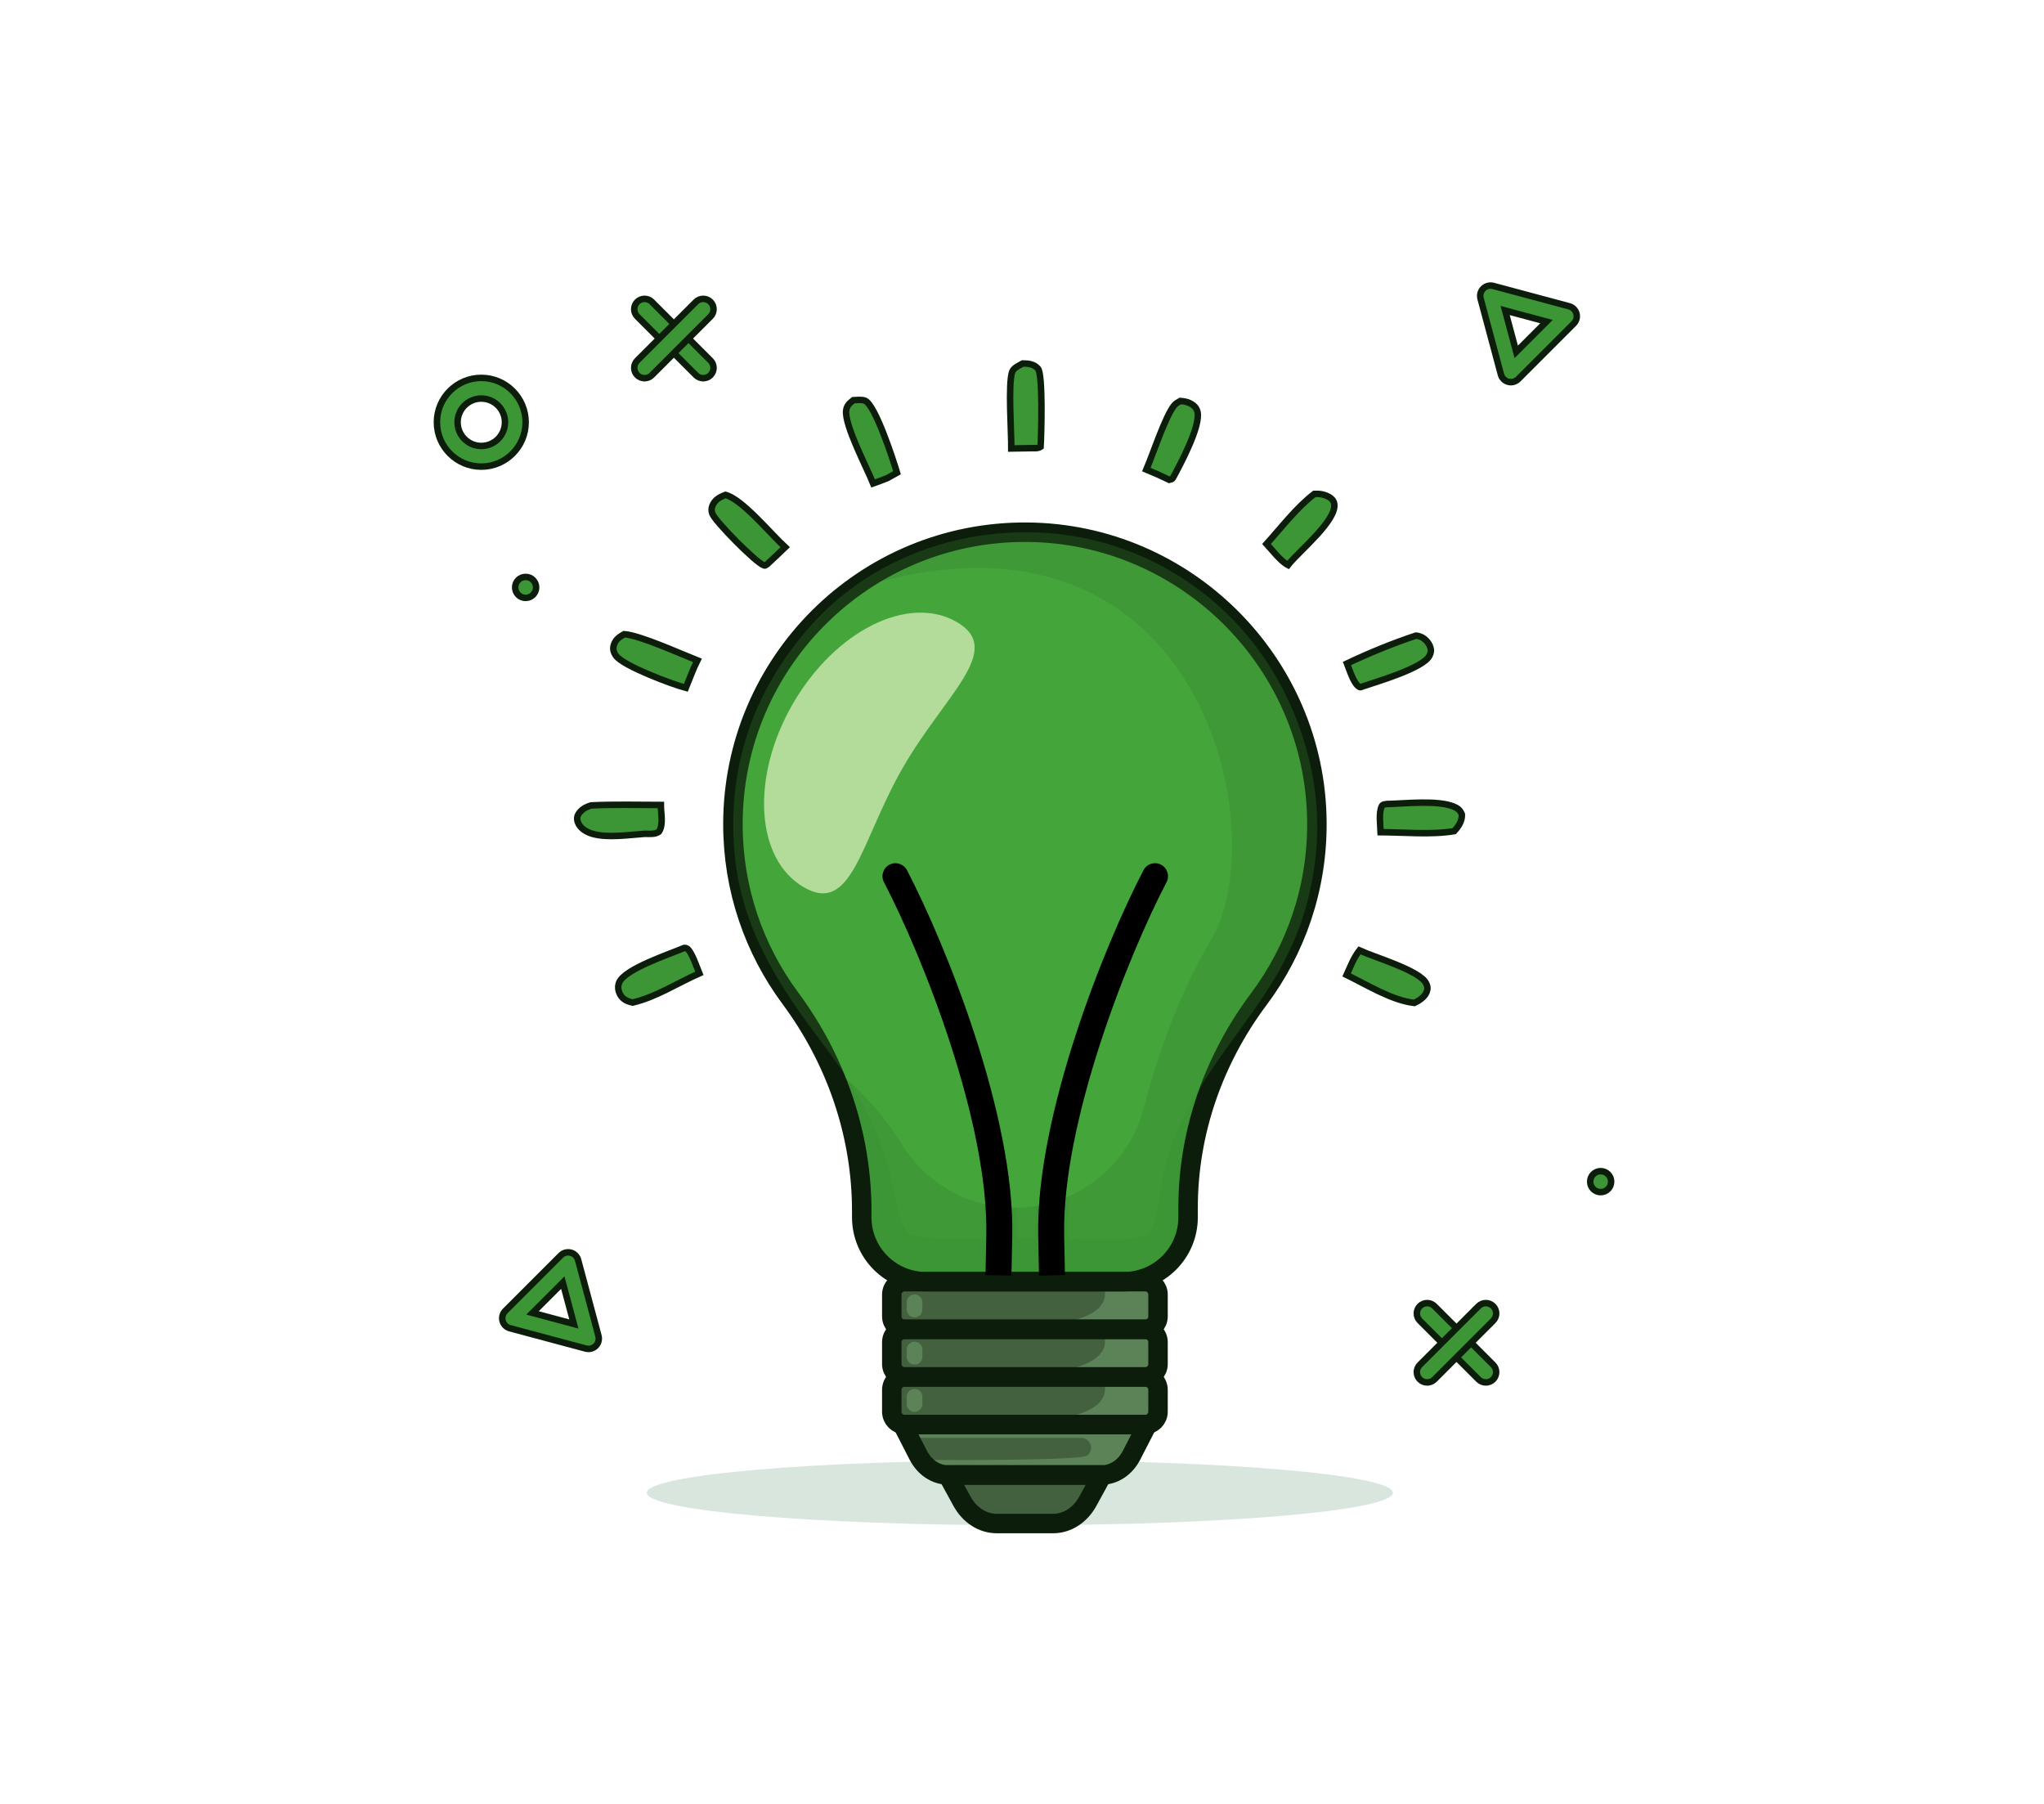 <svg width="315" height="278" viewBox="0 0 315 278" fill="none" xmlns="http://www.w3.org/2000/svg">
<g filter="url(#filter0_f_554_4701)">
<path fill-rule="evenodd" clip-rule="evenodd" d="M157.167 225C188.924 225 214.667 227.239 214.667 230C214.667 232.761 188.924 235 157.167 235C125.411 235 99.668 232.761 99.668 230C99.668 227.239 125.411 225 157.167 225Z" fill="#D9E6DE"/>
</g>
<path d="M169.812 227.257H146.086C144.217 227.257 142.484 226.102 141.51 224.206L139.088 219.495H176.809L174.388 224.206C173.413 226.101 171.68 227.257 169.812 227.257Z" fill="#43613F"/>
<path d="M176.809 219.494L174.387 224.206C173.415 226.102 171.681 227.257 169.811 227.257H146.087C144.479 227.257 142.967 226.4 141.961 224.95C150.137 224.99 166.622 224.973 167.558 224.259C167.571 224.249 167.583 224.24 167.595 224.23C168.704 223.348 168.034 221.549 166.617 221.549H140.144L139.089 219.494H176.809Z" fill="#5C8257"/>
<path d="M176.478 204.817H139.419C138.323 204.817 137.434 203.928 137.434 202.832V199.463C137.434 198.367 138.323 197.478 139.419 197.478H176.478C177.575 197.478 178.463 198.367 178.463 199.463V202.832C178.463 203.928 177.575 204.817 176.478 204.817Z" fill="#43613F"/>
<path d="M176.478 212.156H139.419C138.323 212.156 137.434 211.268 137.434 210.171V206.803C137.434 205.706 138.323 204.817 139.419 204.817H176.478C177.575 204.817 178.463 205.706 178.463 206.803V210.171C178.463 211.267 177.575 212.156 176.478 212.156Z" fill="#43613F"/>
<path d="M176.478 219.495H139.419C138.323 219.495 137.434 218.607 137.434 217.51V214.142C137.434 213.045 138.323 212.156 139.419 212.156H176.478C177.575 212.156 178.463 213.045 178.463 214.142V217.51C178.463 218.607 177.575 219.495 176.478 219.495Z" fill="#43613F"/>
<path d="M178.464 199.462V202.831C178.464 203.929 177.574 204.816 176.479 204.816H146.038C158.201 204.816 173.021 204.68 169.861 197.477H176.479C177.574 197.477 178.464 198.367 178.464 199.462Z" fill="#5C8257"/>
<path d="M178.464 206.802V210.171C178.464 211.269 177.574 212.156 176.479 212.156H146.038C158.201 212.156 173.021 212.02 169.861 204.817H176.479C177.574 204.817 178.464 205.707 178.464 206.802Z" fill="#5C8257"/>
<path d="M178.464 214.143V217.511C178.464 218.61 177.574 219.496 176.479 219.496H146.038C158.201 219.496 173.021 219.361 169.861 212.157H176.479C177.574 212.157 178.464 213.047 178.464 214.143Z" fill="#5C8257"/>
<path d="M202.947 126.673C203.02 136.906 199.677 146.354 193.991 153.949C187.029 163.247 183.096 174.462 183.096 186.079V187.552C183.096 193.034 178.652 197.478 173.169 197.478H142.728C137.246 197.478 132.802 193.034 132.802 187.552V186.573C132.802 174.736 128.839 163.294 121.787 153.788C116.233 146.303 112.949 137.035 112.949 127C112.949 102.038 133.274 81.822 158.278 82.001C182.773 82.177 202.773 102.178 202.947 126.673Z" fill="#43A53A"/>
<path d="M202.946 126.672C203.019 136.906 199.677 146.356 193.992 153.95C187.027 163.247 183.096 174.461 183.096 186.078V187.551C183.096 193.033 178.653 197.477 173.17 197.477H142.729C137.246 197.477 132.802 193.033 132.802 187.551V186.571C132.802 178.7 131.049 171.003 127.799 163.936C127.799 163.936 134.642 169.177 138.92 176.228C142.633 182.343 149.274 186.072 156.427 186.072C161.07 186.072 165.427 184.513 168.918 181.833C172.409 179.153 175.039 175.348 176.227 170.861C178.332 162.91 181.631 153.162 186.541 145.026C196.802 128.022 184.781 73.287 130.982 90.976C138.579 85.278 148.036 81.93 158.277 82.002C182.772 82.178 202.774 102.18 202.946 126.672Z" fill="#3D9635"/>
<path d="M162.304 234.741H153.594C151.435 234.741 149.424 233.447 148.251 231.304L146.037 227.258H169.861L167.647 231.304C166.474 233.447 164.463 234.741 162.304 234.741Z" fill="#43613F"/>
<path d="M202.947 126.673C203.02 136.906 199.677 146.354 193.991 153.949C187.029 163.247 183.096 174.462 183.096 186.079V187.552C183.096 193.034 178.652 197.478 173.169 197.478H142.728C137.246 197.478 132.802 193.034 132.802 187.552V186.573C132.802 174.736 128.839 163.294 121.787 153.788C116.233 146.303 112.949 137.035 112.949 127C112.949 102.038 133.274 81.822 158.278 82.001C182.773 82.177 202.773 102.178 202.947 126.673Z" stroke="#0C1E0B" stroke-width="3" stroke-miterlimit="10" stroke-linecap="round" stroke-linejoin="round"/>
<path d="M176.478 204.817H139.419C138.323 204.817 137.434 203.928 137.434 202.832V199.463C137.434 198.367 138.323 197.478 139.419 197.478H176.478C177.575 197.478 178.463 198.367 178.463 199.463V202.832C178.463 203.928 177.575 204.817 176.478 204.817Z" stroke="#0C1E0B" stroke-width="3" stroke-miterlimit="10" stroke-linecap="round" stroke-linejoin="round"/>
<path d="M176.478 212.156H139.419C138.323 212.156 137.434 211.268 137.434 210.171V206.803C137.434 205.706 138.323 204.817 139.419 204.817H176.478C177.575 204.817 178.463 205.706 178.463 206.803V210.171C178.463 211.267 177.575 212.156 176.478 212.156Z" stroke="#0C1E0B" stroke-width="3" stroke-miterlimit="10" stroke-linecap="round" stroke-linejoin="round"/>
<path d="M176.478 219.495H139.419C138.323 219.495 137.434 218.607 137.434 217.51V214.142C137.434 213.045 138.323 212.156 139.419 212.156H176.478C177.575 212.156 178.463 213.045 178.463 214.142V217.51C178.463 218.607 177.575 219.495 176.478 219.495Z" stroke="#0C1E0B" stroke-width="3" stroke-miterlimit="10" stroke-linecap="round" stroke-linejoin="round"/>
<path d="M169.812 227.257H146.086C144.217 227.257 142.484 226.102 141.51 224.206L139.088 219.495H176.809L174.388 224.206C173.413 226.101 171.68 227.257 169.812 227.257Z" stroke="#0C1E0B" stroke-width="3" stroke-miterlimit="10" stroke-linecap="round" stroke-linejoin="round"/>
<path d="M162.304 234.741H153.594C151.435 234.741 149.424 233.447 148.251 231.304L146.037 227.258H169.861L167.647 231.304C166.474 233.447 164.463 234.741 162.304 234.741Z" stroke="#0C1E0B" stroke-width="3" stroke-miterlimit="10" stroke-linecap="round" stroke-linejoin="round"/>
<path opacity="0.96" d="M139.142 118.275C132.643 129.565 131.36 141.014 123.898 136.719C116.433 132.424 115.653 119.788 122.151 108.495C128.65 97.205 139.966 91.534 147.431 95.828C154.892 100.123 145.64 106.982 139.142 118.275Z" fill="#D5EDB7"/>
<path d="M140.937 202.973C140.269 202.973 139.728 202.432 139.728 201.764V200.651C139.728 199.983 140.269 199.442 140.937 199.442C141.605 199.442 142.147 199.983 142.147 200.651V201.764C142.147 202.432 141.605 202.973 140.937 202.973Z" fill="#5C8257"/>
<path d="M140.937 210.252C140.269 210.252 139.728 209.711 139.728 209.043V207.93C139.728 207.262 140.269 206.721 140.937 206.721C141.605 206.721 142.147 207.262 142.147 207.93V209.043C142.147 209.711 141.605 210.252 140.937 210.252Z" fill="#5C8257"/>
<path d="M140.937 217.531C140.269 217.531 139.728 216.99 139.728 216.322V215.209C139.728 214.541 140.269 214 140.937 214C141.605 214 142.147 214.541 142.147 215.209V216.322C142.147 216.99 141.605 217.531 140.937 217.531Z" fill="#5C8257"/>
<path d="M108.374 58.272C108.781 58.272 109.188 58.117 109.499 57.806C110.121 57.184 110.121 56.176 109.499 55.555L100.456 46.512C99.835 45.891 98.827 45.891 98.205 46.512C97.584 47.134 97.584 48.142 98.205 48.763L107.248 57.806C107.559 58.116 107.966 58.272 108.374 58.272Z" fill="#3D9635" stroke="#0C1E0B"/>
<path d="M99.331 58.272C99.738 58.272 100.146 58.117 100.456 57.806L109.499 48.763C110.121 48.142 110.121 47.134 109.499 46.512C108.878 45.891 107.87 45.891 107.248 46.512L98.205 55.555C97.584 56.176 97.584 57.184 98.205 57.806C98.516 58.116 98.924 58.272 99.331 58.272Z" fill="#3D9635" stroke="#0C1E0B"/>
<path d="M74.17 71.898C77.94 71.898 81.007 68.831 81.007 65.061C81.007 61.291 77.94 58.224 74.17 58.224C70.4 58.224 67.333 61.291 67.333 65.061C67.333 68.831 70.4 71.898 74.17 71.898ZM74.17 61.408C76.184 61.408 77.823 63.047 77.823 65.061C77.823 67.075 76.184 68.714 74.17 68.714C72.156 68.714 70.517 67.075 70.517 65.061C70.517 63.047 72.156 61.408 74.17 61.408Z" fill="#3D9635" stroke="#0C1E0B"/>
<path d="M233.967 58.417L242.532 49.852C242.934 49.45 243.092 48.864 242.944 48.314C242.797 47.765 242.368 47.336 241.819 47.189L230.119 44.054C229.57 43.907 228.983 44.064 228.581 44.466C228.179 44.868 228.022 45.454 228.169 46.004L231.304 57.703C231.452 58.253 231.881 58.682 232.43 58.829C232.979 58.976 233.565 58.819 233.967 58.417ZM238.332 49.551L233.666 54.216L231.958 47.843L238.332 49.551Z" fill="#3D9635" stroke="#0C1E0B"/>
<path d="M86.43 193.421L77.865 201.986C77.463 202.388 77.305 202.974 77.453 203.523C77.6 204.072 78.029 204.502 78.578 204.649L90.278 207.783C90.828 207.93 91.414 207.774 91.816 207.372C92.218 206.97 92.375 206.383 92.228 205.834L89.093 194.134C88.945 193.585 88.516 193.156 87.967 193.009C87.418 192.861 86.832 193.019 86.43 193.421ZM82.065 202.287L86.731 197.621L88.439 203.995L82.065 202.287Z" fill="#3D9635" stroke="#0C1E0B"/>
<path d="M79.39 90.506C79.39 91.399 80.114 92.123 81.007 92.123C81.9 92.123 82.624 91.399 82.624 90.506C82.624 89.613 81.9 88.889 81.007 88.889C80.114 88.889 79.39 89.613 79.39 90.506Z" fill="#3D9635" stroke="#0C1E0B"/>
<path d="M219.939 200.777C219.532 200.777 219.124 200.933 218.814 201.244C218.192 201.865 218.192 202.873 218.814 203.495L227.856 212.537C228.478 213.159 229.486 213.159 230.108 212.537C230.729 211.916 230.729 210.908 230.108 210.286L221.065 201.244C220.754 200.933 220.346 200.777 219.939 200.777Z" fill="#3D9635" stroke="#0C1E0B"/>
<path d="M228.982 200.777C228.575 200.777 228.167 200.933 227.856 201.244L218.814 210.286C218.192 210.908 218.192 211.916 218.814 212.537C219.435 213.159 220.443 213.159 221.065 212.537L230.108 203.495C230.729 202.873 230.729 201.865 230.108 201.244C229.796 200.933 229.389 200.777 228.982 200.777Z" fill="#3D9635" stroke="#0C1E0B"/>
<path d="M248.294 182.065C248.294 181.172 247.57 180.448 246.678 180.448C245.785 180.448 245.061 181.172 245.061 182.065C245.061 182.958 245.785 183.682 246.678 183.682C247.571 183.682 248.294 182.958 248.294 182.065Z" fill="#3D9635" stroke="#0C1E0B"/>
<path d="M181.903 61.781C182.406 61.825 182.863 61.885 183.326 62.102C183.906 62.375 184.359 62.768 184.533 63.409C185.113 65.549 181.871 71.6 180.78 73.6C180.626 73.884 180.486 73.838 180.189 73.925C179.025 73.361 177.86 72.834 176.662 72.347C177.668 69.999 179.584 64.147 180.957 62.463C181.201 62.163 181.568 61.963 181.903 61.781Z" fill="#3D9635" stroke="#0C1E0B"/>
<path d="M213.706 123.881C216.455 123.826 221.556 123.237 224.051 124.283C224.687 124.55 225.022 124.844 225.294 125.496C225.326 126.511 224.771 127.343 224.104 128.062C220.667 128.647 216.296 128.237 212.766 128.222C212.727 127.123 212.44 125.19 212.959 124.193C213.104 123.915 213.425 123.946 213.706 123.881Z" fill="#3D9635" stroke="#0C1E0B"/>
<path d="M202.563 76.093C203.369 76.06 204.032 76.16 204.754 76.541C205.178 76.765 205.52 77.101 205.614 77.591C206.097 80.105 200.27 84.867 198.67 86.853L198.5 87.065C197.358 86.477 196.065 84.769 195.186 83.812C197.434 81.315 199.894 78.109 202.563 76.093Z" fill="#3D9635" stroke="#0C1E0B"/>
<path d="M209.502 146.434C211.729 147.468 218.822 149.532 219.778 151.503C220.018 151.995 220.053 152.34 219.854 152.854C219.561 153.614 218.669 154.2 217.969 154.532C214.515 154.149 210.63 151.723 207.528 150.211C208.125 148.894 208.608 147.589 209.502 146.434Z" fill="#3D9635" stroke="#0C1E0B"/>
<path d="M131.501 61.665C132.028 61.639 132.798 61.539 133.293 61.73C134.883 62.342 137.655 70.89 138.237 72.833L136.734 73.673C136.024 73.976 135.283 74.22 134.557 74.482C133.575 72.026 130.141 65.533 130.399 63.262C130.488 62.48 130.935 62.127 131.501 61.665Z" fill="#3D9635" stroke="#0C1E0B"/>
<path d="M218.197 97.94C218.529 97.97 218.435 97.946 218.805 98.06C219.515 98.279 220.173 98.983 220.413 99.681C220.586 100.18 220.527 100.568 220.294 101.035C219.331 102.958 212.147 105.031 209.975 105.77C209.691 105.869 209.689 105.952 209.465 105.824C208.589 105.319 207.952 103.138 207.587 102.227C210.968 100.63 214.648 99.113 218.197 97.94Z" fill="#3D9635" stroke="#0C1E0B"/>
<path d="M111.787 76.25C114.366 76.881 118.832 82.341 121.005 84.315C120.155 85.137 119.296 85.948 118.427 86.75C118.274 86.926 118.363 86.844 118.105 87.008C117.887 87.146 117.935 87.177 117.703 87.098C116.471 86.676 110.216 80.339 109.782 79.156C109.631 78.744 109.618 78.352 109.78 77.941C110.149 77.007 110.9 76.598 111.787 76.25Z" fill="#3D9635" stroke="#0C1E0B"/>
<path d="M91.108 124.094C94.676 123.927 98.273 124.023 101.845 124.029C101.836 125.33 102.283 127.014 101.553 128.141C100.942 128.588 100.118 128.474 99.392 128.469C96.976 128.635 93.697 129.14 91.368 128.493C90.526 128.259 89.603 127.764 89.176 126.966C88.947 126.54 88.848 125.997 89.085 125.547C89.489 124.778 90.31 124.319 91.108 124.094Z" fill="#3D9635" stroke="#0C1E0B"/>
<path d="M96.192 97.712C98.681 97.899 104.852 100.724 107.473 101.749C106.793 103.101 106.276 104.584 105.698 105.985C103.707 105.466 96.121 102.654 94.936 101.046C94.574 100.554 94.412 100.022 94.588 99.414C94.844 98.533 95.44 98.153 96.192 97.712Z" fill="#3D9635" stroke="#0C1E0B"/>
<path d="M105.431 146.061C105.677 146.048 105.573 146.028 105.821 146.128C106.523 146.41 107.47 149.244 107.772 149.974C104.411 151.456 101.072 153.647 97.486 154.474C97.346 154.439 97.207 154.405 97.069 154.364C96.378 154.159 95.846 153.796 95.522 153.136C95.243 152.566 95.18 151.948 95.433 151.354C96.319 149.27 103.209 147.009 105.431 146.061Z" fill="#3D9635" stroke="#0C1E0B"/>
<path d="M157.626 56C158.511 56.004 159.319 56.096 159.955 56.785C160.75 57.65 160.473 67.152 160.367 68.839C159.923 69.134 159.396 69.04 158.869 69.054L155.85 69.103C155.878 66.723 155.324 59.046 155.996 57.271C156.227 56.661 157.078 56.306 157.626 56Z" fill="#3D9635" stroke="#0C1E0B"/>
<g style="mix-blend-mode:multiply" opacity="0.21">
<path d="M154.786 82.129C155.924 82.042 157.064 81.999 158.205 82C159.347 82.001 160.486 82.045 161.624 82.134C162.762 82.223 163.895 82.356 165.023 82.532C166.151 82.709 167.27 82.929 168.381 83.192C169.492 83.455 170.592 83.761 171.679 84.109C172.767 84.457 173.84 84.846 174.898 85.278C175.956 85.708 176.995 86.18 178.017 86.691C179.039 87.202 180.04 87.752 181.02 88.341C191.652 94.752 198.837 105.03 201.762 117.108C202.108 118.52 202.381 119.947 202.583 121.387C202.784 122.828 202.913 124.276 202.968 125.729C203.023 127.183 203.005 128.636 202.913 130.088C202.821 131.539 202.657 132.983 202.419 134.418C199.668 151.918 188.833 158.713 181.93 173.101C180.747 175.567 179.837 178.372 179.257 181.045C178.632 183.926 178.609 187.489 177.06 190.061C174.179 191.466 167.972 190.876 164.605 190.882C164.344 175.748 169.729 159.357 175.473 145.503C176.677 142.601 178.589 139.977 179.708 137.071C180.026 136.243 180.23 135.209 179.738 134.401C179.414 133.867 178.827 133.616 178.229 133.566C177.206 133.482 176.255 133.88 175.509 134.573C174.084 135.896 172.157 141.028 171.342 142.987C165.346 157.414 159.973 172.653 159.62 188.444L159.552 190.829L156.763 190.821C156.573 179.95 154.297 167.981 150.757 157.712C149.342 153.606 147.587 149.528 145.882 145.538C144.576 142.485 143.332 138.979 141.528 136.189C140.945 135.289 140.389 134.401 139.242 134.263C138.516 134.176 137.58 134.435 137.084 135.003C135.809 136.461 137.675 139.127 138.375 140.597C145.881 156.359 151.428 173.206 151.828 190.825C148.604 190.778 142.729 191.304 139.853 189.899C138.153 187.629 137.703 182.351 136.82 179.451C136.086 177.065 135.196 174.74 134.148 172.476C131.907 167.647 128.792 163.472 125.623 159.248C119.109 150.565 113.95 141.853 113.135 130.699C112.2 117.926 116.113 106.643 124.419 96.997C132.144 88.026 143.081 82.952 154.786 82.129Z" fill="#43A53A"/>
</g>
<path d="M179.773 135.925C180.284 134.946 179.904 133.738 178.925 133.227C177.945 132.716 176.737 133.096 176.226 134.075L179.773 135.925ZM162 190.5L160 190.544L162 190.5ZM176.226 134.075C173.173 139.927 169.03 149.405 165.697 159.696C162.374 169.954 159.793 181.208 160 190.544L163.999 190.456C163.807 181.792 166.225 171.046 169.502 160.929C172.769 150.845 176.826 141.573 179.773 135.925L176.226 134.075ZM160 190.544C160.052 192.858 160.093 194.842 160.125 196.538L164.124 196.462C164.092 194.761 164.051 192.772 163.999 190.456L160 190.544Z" fill="black"/>
<path d="M136.226 135.925C135.715 134.946 136.095 133.738 137.074 133.227C138.054 132.716 139.262 133.096 139.773 134.075L136.226 135.925ZM153.999 190.5L155.999 190.544L153.999 190.5ZM139.773 134.075C142.826 139.927 146.969 149.405 150.302 159.696C153.625 169.954 156.206 181.208 155.999 190.544L152 190.456C152.192 181.792 149.774 171.046 146.497 160.929C143.23 150.845 139.173 141.573 136.226 135.925L139.773 134.075ZM155.999 190.544C155.947 192.858 155.906 194.842 155.874 196.538L151.875 196.462C151.907 194.761 151.948 192.772 152 190.456L155.999 190.544Z" fill="black"/>
<defs>
<filter id="filter0_f_554_4701" x="89.668" y="215" width="135" height="30" filterUnits="userSpaceOnUse" color-interpolation-filters="sRGB">
<feFlood flood-opacity="0" result="BackgroundImageFix"/>
<feBlend mode="normal" in="SourceGraphic" in2="BackgroundImageFix" result="shape"/>
<feGaussianBlur stdDeviation="5" result="effect1_foregroundBlur_554_4701"/>
</filter>
</defs>
</svg>
